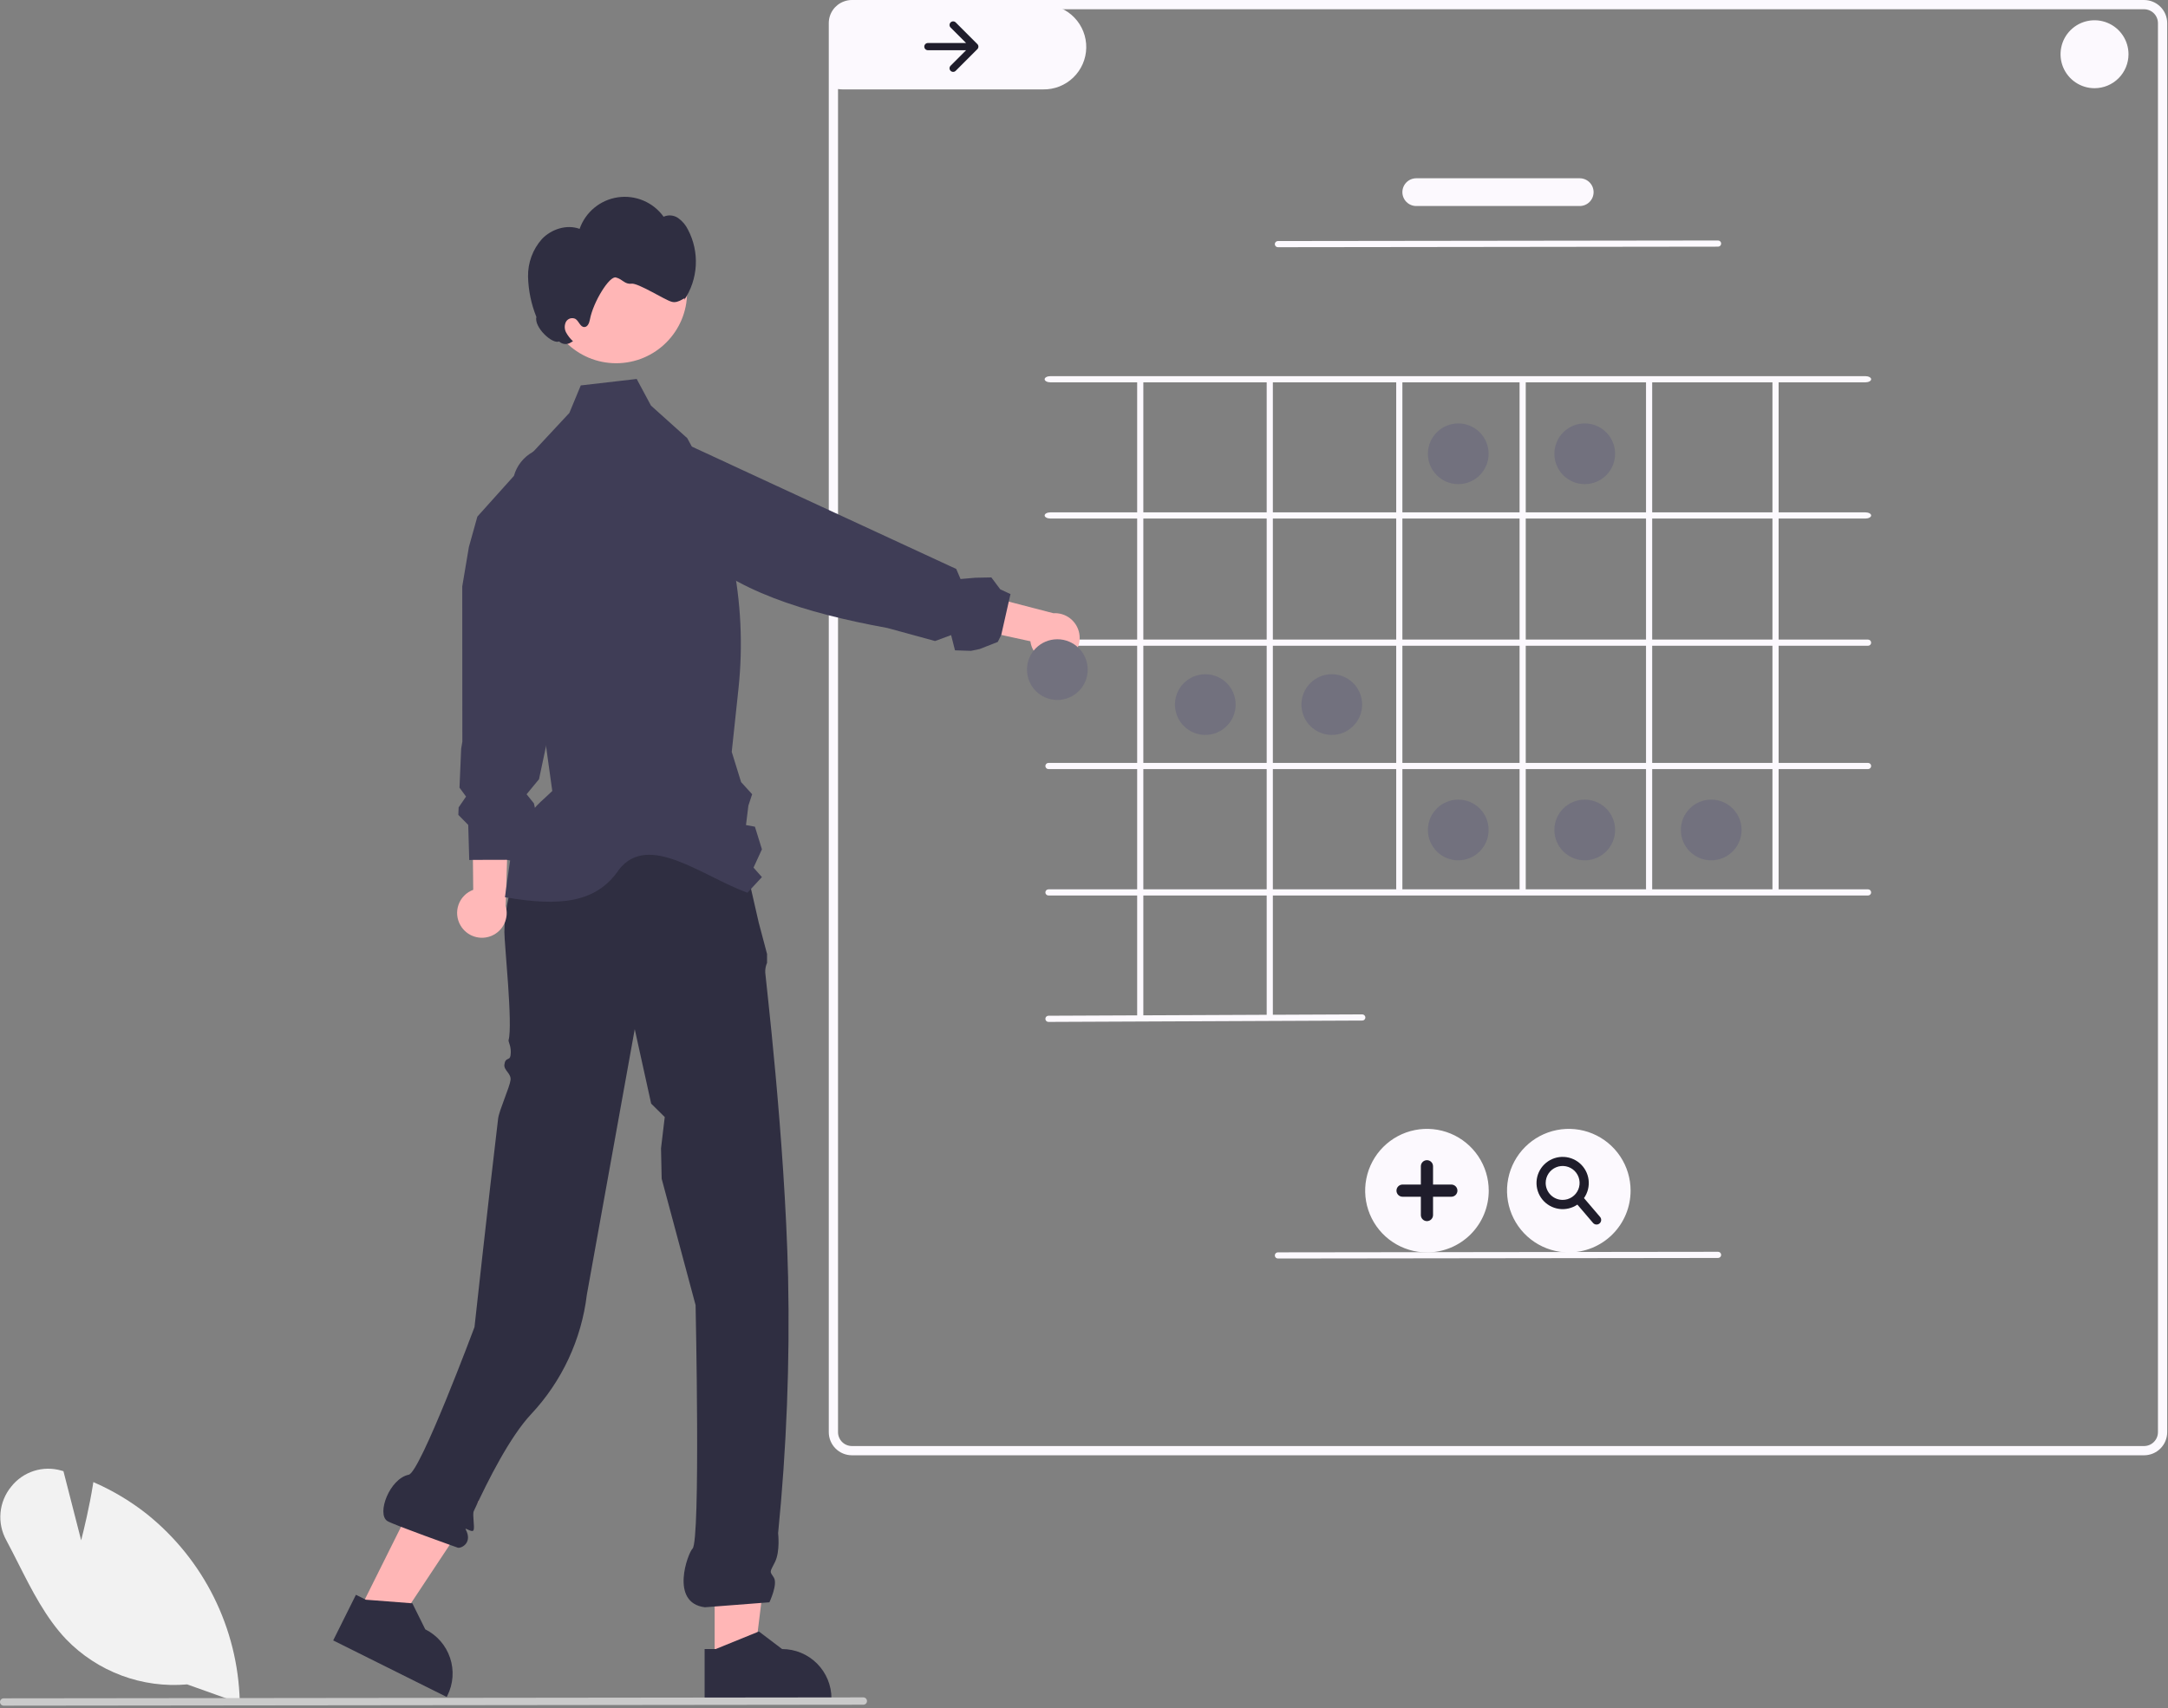 <svg width="703" height="554" viewBox="0 0 703 554" fill="none" xmlns="http://www.w3.org/2000/svg">
<rect x="0" y="0" width="703" height="554" fill="#808080" stroke="none"/>
<g clip-path="url(#clip0_2_2020)">
<path d="M352.231 15.488C352.199 17.295 351.811 19.078 351.09 20.734C350.369 22.391 349.328 23.89 348.028 25.144C346.727 26.399 345.192 27.385 343.511 28.046C341.829 28.707 340.033 29.03 338.227 28.998H273.258C273.022 28.992 272.787 28.986 272.551 28.968C271.943 28.928 271.337 28.846 270.74 28.72V5.721C270.74 4.801 271.021 3.903 271.545 3.147C272.069 2.39 272.812 1.812 273.674 1.49H338.722C342.368 1.559 345.838 3.071 348.371 5.696C350.904 8.32 352.292 11.842 352.231 15.488Z" fill="#FCF9FE"/>
<path d="M695.24 1.63353e-05H276.24C275.338 -0.003 274.442 0.164 273.6 0.49C272.173 1.024 270.942 1.982 270.073 3.235C269.205 4.487 268.74 5.976 268.74 7.5V464.5C268.741 466.489 269.532 468.396 270.938 469.803C272.344 471.209 274.251 471.999 276.24 472H695.24C697.229 471.999 699.137 471.209 700.543 469.803C701.949 468.396 702.74 466.489 702.74 464.5V7.5C702.74 5.511 701.949 3.604 700.543 2.198C699.137 0.791 697.229 0.001 695.24 1.63353e-05ZM699.74 464.5C699.739 465.693 699.264 466.836 698.42 467.68C697.577 468.524 696.433 468.998 695.24 469H276.24C275.047 468.998 273.904 468.524 273.06 467.68C272.217 466.836 271.742 465.693 271.74 464.5V7.5C271.742 6.307 272.217 5.164 273.06 4.32C273.904 3.477 275.047 3.002 276.24 3H695.24C696.433 3.002 697.577 3.477 698.42 4.32C699.264 5.164 699.739 6.307 699.74 7.5V464.5Z" fill="#FCF9FE"/>
<path d="M472.858 157.021C478.294 157.021 482.701 152.615 482.701 147.178C482.701 141.742 478.294 137.335 472.858 137.335C467.422 137.335 463.015 141.742 463.015 147.178C463.015 152.615 467.422 157.021 472.858 157.021Z" fill="#72717E"/>
<path d="M513.871 157.021C519.307 157.021 523.714 152.615 523.714 147.178C523.714 141.742 519.307 137.335 513.871 137.335C508.435 137.335 504.028 141.742 504.028 147.178C504.028 152.615 508.435 157.021 513.871 157.021Z" fill="#72717E"/>
<path d="M390.833 238.361C396.269 238.361 400.676 233.954 400.676 228.518C400.676 223.081 396.269 218.675 390.833 218.675C385.397 218.675 380.99 223.081 380.99 228.518C380.99 233.954 385.397 238.361 390.833 238.361Z" fill="#72717E"/>
<path d="M431.846 238.361C437.282 238.361 441.689 233.954 441.689 228.518C441.689 223.081 437.282 218.675 431.846 218.675C426.41 218.675 422.003 223.081 422.003 228.518C422.003 233.954 426.41 238.361 431.846 238.361Z" fill="#72717E"/>
<path d="M472.858 279.03C478.294 279.03 482.701 274.623 482.701 269.187C482.701 263.751 478.294 259.344 472.858 259.344C467.422 259.344 463.015 263.751 463.015 269.187C463.015 274.623 467.422 279.03 472.858 279.03Z" fill="#72717E"/>
<path d="M513.871 279.03C519.307 279.03 523.714 274.623 523.714 269.187C523.714 263.751 519.307 259.344 513.871 259.344C508.435 259.344 504.028 263.751 504.028 269.187C504.028 274.623 508.435 279.03 513.871 279.03Z" fill="#72717E"/>
<path d="M554.883 279.03C560.32 279.03 564.726 274.623 564.726 269.187C564.726 263.751 560.32 259.344 554.883 259.344C549.447 259.344 545.04 263.751 545.04 269.187C545.04 274.623 549.447 279.03 554.883 279.03Z" fill="#72717E"/>
<path d="M308.242 7.272C308.022 7.492 307.899 7.789 307.899 8.1C307.899 8.41 308.022 8.707 308.242 8.927L313.264 13.95H300.879C300.569 13.951 300.272 14.075 300.054 14.294C299.835 14.513 299.712 14.81 299.712 15.12C299.712 15.43 299.835 15.727 300.054 15.946C300.272 16.165 300.569 16.289 300.879 16.29H313.264L308.242 21.313C308.022 21.532 307.899 21.83 307.899 22.14C307.899 22.451 308.022 22.748 308.242 22.968C308.461 23.187 308.759 23.31 309.069 23.31C309.379 23.31 309.677 23.187 309.896 22.968L316.917 15.947C317.136 15.728 317.259 15.43 317.259 15.12C317.259 14.81 317.136 14.512 316.917 14.293L309.896 7.272C309.677 7.053 309.379 6.93 309.069 6.93C308.759 6.93 308.461 7.053 308.242 7.272Z" fill="#1F1D2B"/>
<path d="M604.887 168.178H340.592C339.57 168.178 338.74 167.73 338.74 167.178C338.74 166.626 339.57 166.178 340.592 166.178H604.887C605.91 166.178 606.739 166.626 606.739 167.178C606.739 167.73 605.91 168.178 604.887 168.178Z" fill="#FCF9FE"/>
<path d="M604.887 124H340.592C339.57 124 338.74 123.552 338.74 123C338.74 122.448 339.57 122 340.592 122H604.887C605.91 122 606.739 122.448 606.739 123C606.739 123.552 605.91 124 604.887 124Z" fill="#FCF9FE"/>
<path d="M605.739 209.441H339.978C339.712 209.441 339.458 209.336 339.271 209.148C339.083 208.961 338.978 208.706 338.978 208.441C338.978 208.176 339.083 207.921 339.271 207.734C339.458 207.546 339.712 207.441 339.978 207.441H605.739C606.004 207.441 606.259 207.546 606.446 207.734C606.634 207.921 606.739 208.176 606.739 208.441C606.739 208.706 606.634 208.961 606.446 209.148C606.259 209.336 606.004 209.441 605.739 209.441Z" fill="#FCF9FE"/>
<path d="M605.739 249.441H339.978C339.712 249.441 339.458 249.336 339.271 249.148C339.083 248.961 338.978 248.706 338.978 248.441C338.978 248.176 339.083 247.921 339.271 247.734C339.458 247.546 339.712 247.441 339.978 247.441H605.739C606.004 247.441 606.259 247.546 606.446 247.734C606.634 247.921 606.739 248.176 606.739 248.441C606.739 248.706 606.634 248.961 606.446 249.148C606.259 249.336 606.004 249.441 605.739 249.441Z" fill="#FCF9FE"/>
<path d="M605.739 290.441H339.978C339.712 290.441 339.458 290.336 339.271 290.148C339.083 289.961 338.978 289.706 338.978 289.441C338.978 289.176 339.083 288.921 339.271 288.734C339.458 288.546 339.712 288.441 339.978 288.441H605.739C606.004 288.441 606.259 288.546 606.446 288.734C606.634 288.921 606.739 289.176 606.739 289.441C606.739 289.706 606.634 289.961 606.446 290.148C606.259 290.336 606.004 290.441 605.739 290.441Z" fill="#FCF9FE"/>
<path d="M574.74 288.38V123.62C574.74 123.278 575.188 123 575.74 123C576.293 123 576.74 123.277 576.74 123.62V288.38C576.74 288.722 576.293 289 575.74 289C575.188 289 574.74 288.722 574.74 288.38Z" fill="#FCF9FE"/>
<path d="M533.74 288.38V123.62C533.74 123.278 534.188 123 534.74 123C535.293 123 535.74 123.277 535.74 123.62V288.38C535.74 288.722 535.293 289 534.74 289C534.188 289 533.74 288.722 533.74 288.38Z" fill="#FCF9FE"/>
<path d="M492.74 288.38V123.62C492.74 123.278 493.188 123 493.74 123C494.293 123 494.74 123.277 494.74 123.62V288.38C494.74 288.722 494.293 289 493.74 289C493.188 289 492.74 288.722 492.74 288.38Z" fill="#FCF9FE"/>
<path d="M452.74 288.38V123.62C452.74 123.278 453.188 123 453.74 123C454.293 123 454.74 123.277 454.74 123.62V288.38C454.74 288.722 454.293 289 453.74 289C453.188 289 452.74 288.722 452.74 288.38Z" fill="#FCF9FE"/>
<path d="M410.74 330.223V123.777C410.797 123.555 410.926 123.358 411.107 123.217C411.288 123.076 411.511 123 411.74 123C411.97 123 412.193 123.076 412.374 123.217C412.555 123.358 412.684 123.555 412.74 123.777V330.223C412.684 330.445 412.555 330.642 412.374 330.783C412.193 330.924 411.97 331 411.74 331C411.511 331 411.288 330.924 411.107 330.783C410.926 330.642 410.797 330.445 410.74 330.223Z" fill="#FCF9FE"/>
<path d="M368.74 330.223V123.777C368.797 123.555 368.926 123.358 369.107 123.217C369.288 123.076 369.511 123 369.74 123C369.97 123 370.193 123.076 370.374 123.217C370.555 123.358 370.684 123.555 370.74 123.777V330.223C370.684 330.445 370.555 330.642 370.374 330.783C370.193 330.924 369.97 331 369.74 331C369.511 331 369.288 330.924 369.107 330.783C368.926 330.642 368.797 330.445 368.74 330.223Z" fill="#FCF9FE"/>
<path d="M339.978 331.441C339.712 331.442 339.458 331.337 339.27 331.15C339.082 330.963 338.976 330.709 338.975 330.444C338.975 330.178 339.08 329.924 339.267 329.736C339.454 329.548 339.708 329.442 339.973 329.441L441.736 329C441.999 329.005 442.25 329.112 442.437 329.297C442.624 329.483 442.733 329.733 442.74 329.996C442.741 330.127 442.716 330.258 442.666 330.379C442.616 330.501 442.543 330.611 442.451 330.704C442.358 330.798 442.248 330.872 442.127 330.922C442.006 330.973 441.876 330.999 441.745 331L339.982 331.441H339.978Z" fill="#FCF9FE"/>
<path d="M414.378 80.178C414.112 80.178 413.858 80.073 413.67 79.886C413.483 79.698 413.377 79.444 413.377 79.179C413.377 78.914 413.482 78.659 413.669 78.472C413.857 78.284 414.111 78.178 414.376 78.178L557.102 78H557.103C557.368 78 557.623 78.105 557.81 78.292C557.998 78.48 558.104 78.734 558.104 78.999C558.104 79.264 557.999 79.519 557.812 79.707C557.624 79.894 557.37 80 557.105 80L414.379 80.178H414.378Z" fill="#FCF9FE"/>
<path d="M462.705 406.203C458.742 406.203 454.869 405.028 451.574 402.826C448.279 400.625 445.711 397.496 444.195 393.835C442.678 390.174 442.281 386.145 443.055 382.259C443.828 378.372 445.736 374.802 448.538 372C451.34 369.198 454.91 367.29 458.796 366.517C462.683 365.744 466.711 366.141 470.372 367.657C474.033 369.174 477.162 371.742 479.364 375.037C481.565 378.331 482.74 382.205 482.74 386.168C482.74 388.799 482.222 391.404 481.215 393.835C480.208 396.266 478.733 398.474 476.872 400.335C475.012 402.195 472.803 403.671 470.372 404.678C467.941 405.685 465.336 406.203 462.705 406.203Z" fill="#FCF9FE"/>
<path d="M470.61 384.191H464.681V378.262C464.681 377.738 464.473 377.235 464.103 376.865C463.732 376.494 463.229 376.286 462.705 376.286C462.181 376.286 461.678 376.494 461.307 376.865C460.937 377.235 460.729 377.738 460.729 378.262V384.191H454.799C454.275 384.191 453.773 384.4 453.402 384.77C453.031 385.141 452.823 385.644 452.823 386.168C452.823 386.692 453.031 387.194 453.402 387.565C453.773 387.936 454.275 388.144 454.799 388.144H460.729V394.073C460.728 394.333 460.779 394.591 460.878 394.831C460.977 395.071 461.122 395.29 461.306 395.474C461.489 395.658 461.708 395.804 461.948 395.903C462.188 396.003 462.445 396.054 462.705 396.054C462.965 396.054 463.222 396.003 463.462 395.903C463.702 395.804 463.921 395.658 464.104 395.474C464.288 395.29 464.433 395.071 464.532 394.831C464.631 394.591 464.682 394.333 464.681 394.073V388.144H470.61C471.135 388.144 471.637 387.936 472.008 387.565C472.379 387.194 472.587 386.692 472.587 386.168C472.587 385.644 472.379 385.141 472.008 384.77C471.637 384.4 471.135 384.191 470.61 384.191Z" fill="#1F1D2B"/>
<path d="M508.705 406.203C504.742 406.203 500.869 405.028 497.574 402.826C494.279 400.625 491.711 397.496 490.195 393.835C488.678 390.174 488.281 386.145 489.055 382.259C489.828 378.372 491.736 374.802 494.538 372C497.34 369.198 500.91 367.29 504.796 366.517C508.683 365.744 512.711 366.141 516.372 367.657C520.033 369.174 523.162 371.742 525.364 375.037C527.565 378.331 528.74 382.205 528.74 386.168C528.74 388.799 528.222 391.404 527.215 393.835C526.208 396.266 524.733 398.474 522.872 400.335C521.012 402.195 518.803 403.671 516.372 404.678C513.941 405.685 511.336 406.203 508.705 406.203Z" fill="#FCF9FE"/>
<path d="M518.846 394.694L513.627 388.584C514.848 386.855 515.379 384.731 515.114 382.63C514.849 380.53 513.807 378.604 512.194 377.233C510.58 375.862 508.512 375.145 506.396 375.222C504.28 375.299 502.27 376.165 500.761 377.65C499.252 379.135 498.353 381.131 498.241 383.245C498.129 385.359 498.813 387.439 500.157 389.074C501.502 390.71 503.41 391.783 505.506 392.082C507.602 392.382 509.734 391.886 511.483 390.693L516.564 396.642C516.823 396.942 517.191 397.128 517.586 397.158C517.982 397.188 518.373 397.06 518.674 396.803C518.976 396.545 519.163 396.179 519.195 395.783C519.227 395.388 519.102 394.996 518.846 394.694ZM501.205 383.668C501.205 382.58 501.528 381.517 502.132 380.612C502.736 379.708 503.595 379.003 504.6 378.586C505.605 378.17 506.711 378.061 507.778 378.273C508.845 378.486 509.825 379.009 510.594 379.779C511.363 380.548 511.887 381.528 512.099 382.595C512.312 383.662 512.203 384.767 511.786 385.772C511.37 386.777 510.665 387.636 509.761 388.241C508.856 388.845 507.793 389.168 506.705 389.168C505.247 389.166 503.849 388.586 502.818 387.555C501.787 386.524 501.207 385.126 501.205 383.668Z" fill="#1F1D2B"/>
<path d="M414.378 408.179C414.112 408.179 413.858 408.074 413.67 407.886C413.483 407.699 413.377 407.445 413.377 407.179C413.377 406.914 413.482 406.66 413.669 406.472C413.857 406.284 414.111 406.179 414.376 406.179L557.102 406H557.103C557.368 406 557.623 406.105 557.81 406.292C557.998 406.48 558.104 406.734 558.104 406.999C558.104 407.264 557.999 407.519 557.812 407.707C557.624 407.894 557.37 408 557.105 408L414.379 408.179H414.378Z" fill="#FCF9FE"/>
<path d="M231.731 539.012L244.488 539.011L250.557 489.808L231.729 489.809L231.731 539.012Z" fill="#FFB6B6"/>
<path d="M228.482 534.845V551.375H269.612V550.855C269.611 546.61 267.924 542.538 264.922 539.535C261.92 536.533 257.848 534.846 253.602 534.845L246.082 529.145L245.692 529.305L232.072 534.845H228.482Z" fill="#2F2E41"/>
<path d="M116.468 522.427L127.885 528.117L155.266 486.788L138.415 478.39L116.468 522.427Z" fill="#FFB6B6"/>
<path d="M108.042 532.045L144.852 550.385L145.082 549.925C146.021 548.044 146.58 545.997 146.728 543.9C146.875 541.802 146.608 539.696 145.941 537.703C145.274 535.709 144.221 533.866 142.842 532.279C141.462 530.692 139.784 529.393 137.902 528.455L133.712 520.005L133.272 519.975L118.632 518.845L118.332 518.695L115.412 517.245L108.042 532.045Z" fill="#2F2E41"/>
<path d="M240.383 274.546L170.042 277.008L169.552 276.296C169.552 276.296 163.552 290.296 163.552 302.296C163.552 306.285 166.327 332.38 164.916 337.318C164.741 337.932 165.948 339.436 165.552 342.296C165.295 344.151 163.878 342.724 163.552 345.296C163.318 347.141 165.813 348.16 165.552 350.296C165.267 352.628 161.835 360.184 161.526 362.779C158.237 390.405 153.859 430.427 153.859 430.427C153.859 430.427 136.272 477.53 132.552 478.296C126.307 479.58 122.092 490.934 125.552 493.296C127.2 494.42 148.496 501.984 148.496 501.984C149.667 502.196 153.327 500.36 150.995 496.018C150.566 495.218 153.126 497.253 153.552 496.296C154.004 495.278 153.116 491.229 153.634 490.099C158.289 479.956 165.435 465.899 172.206 458.681C182.212 448.017 188.548 434.435 190.291 419.916L205.824 333.791L211.147 357.943L215.552 362.296L214.343 372.445L214.552 382.296L225.552 423.296C225.552 423.296 227.202 499.864 224.552 502.296C223.117 503.613 217.027 519.834 228.552 521.296L249.49 519.68C249.49 519.68 252.311 513.735 250.901 511.619C249.49 509.503 249.575 510.081 251.296 506.618C253.017 503.156 252.311 497.288 252.311 497.288C255.054 469.714 256.136 442 255.552 414.295C254.502 368.792 248.142 316.518 248.142 315.453C248.088 314.364 248.289 313.278 248.727 312.28V309.408L246.026 299.231L240.383 274.546Z" fill="#2F2E41"/>
<path d="M149.316 300.131C148.726 299.123 148.365 297.998 148.257 296.835C148.149 295.673 148.297 294.5 148.691 293.401C149.085 292.302 149.715 291.302 150.538 290.473C151.36 289.643 152.354 289.004 153.45 288.601L152.944 238.059L165.41 245.946L163.977 293.848C164.534 295.734 164.379 297.758 163.542 299.537C162.705 301.317 161.245 302.727 159.438 303.502C157.63 304.276 155.602 304.361 153.736 303.739C151.871 303.118 150.298 301.834 149.316 300.131Z" fill="#FFB8B8"/>
<path d="M152.162 278.944L153.223 278.893L153.35 278.896L157.276 278.882L163.742 278.868L164.21 278.862L164.421 278.902L166.629 279.286L166.72 278.694L171.023 270.474L174.331 265.924L173.128 260.562L170.754 257.605L174.786 252.719L175.295 250.306L178.67 234.436L189.856 181.797L189.857 181.765L190.092 180.649L193.73 163.548L192.609 159.248L191.36 154.527C190.561 151.53 188.71 148.921 186.144 147.178C185.031 146.424 183.805 145.852 182.513 145.482C180.866 144.994 179.135 144.851 177.431 145.063L177.412 145.069C176.444 145.189 175.494 145.419 174.578 145.754L174.214 145.896C173.707 146.102 173.214 146.339 172.737 146.607C171.259 147.429 169.96 148.536 168.914 149.865C167.869 151.193 167.098 152.717 166.646 154.346L154.794 167.549L152.709 175.02L152.039 177.419L149.89 190.209L149.922 240.542L149.54 242.822L148.996 255.458L151.121 258.355L148.72 261.866L148.638 263.794L148.621 264.29L151.829 267.547L152.033 274.572L152.162 278.944Z" fill="#3F3D56"/>
<path d="M163.74 291C181.501 294.072 193.411 292.902 200.74 282C210.302 269.824 227.691 284.201 242.363 289.547L244.103 287.667L247.063 284.477L244.343 281.397L247.063 275.457L244.793 268.127L241.893 267.597L242.673 261.287L243.893 257.597L240.313 253.667L237.273 243.857L239.463 223.327C242.46 195.186 236.653 166.808 222.843 142.107L214.533 134.647L211.083 131.547L206.453 122.907L201.563 123.477L188.323 125.007L187.873 126.087L184.623 133.927L172.817 146.609C171.147 148.403 169.878 150.531 169.095 152.853C168.311 155.176 168.031 157.638 168.273 160.077L168.613 163.497L168.863 165.957L170.043 177.797L174.853 226.167L175.213 228.737L179.083 256.547C172.793 262.627 172.41 261.3 169.74 272C169.44 273.19 165.96 275.84 165.74 277C165.43 278.64 163.74 291 163.74 291Z" fill="#3F3D56"/>
<path d="M199.802 117.81C212.502 117.81 222.798 107.514 222.798 94.814C222.798 82.113 212.502 71.817 199.802 71.817C187.101 71.817 176.805 82.113 176.805 94.814C176.805 107.514 187.101 117.81 199.802 117.81Z" fill="#FFB6B6"/>
<path d="M175.742 77.502C178.829 74.289 183.76 72.704 187.947 74.229C188.883 71.549 190.537 69.178 192.727 67.374C194.917 65.569 197.561 64.4 200.37 63.994C203.179 63.588 206.045 63.96 208.657 65.07C211.269 66.18 213.527 67.986 215.184 70.29C215.941 69.95 216.774 69.811 217.601 69.887C218.428 69.963 219.221 70.251 219.904 70.724C221.26 71.688 222.353 72.977 223.081 74.473C224.962 78.044 225.838 82.059 225.617 86.09C225.397 90.12 224.087 94.015 221.828 97.36C222.728 95.543 220.198 98.673 217.732 97.853C215.614 97.297 206.912 91.718 204.74 92C202.569 92.282 201.865 90.531 199.74 90C197.66 89.335 192.349 97.935 191.284 103.626C191.083 104.705 190.593 106.045 189.496 106.069C188.145 106.1 187.74 104.165 186.601 103.438C186.064 103.165 185.442 103.111 184.866 103.288C184.29 103.464 183.805 103.858 183.513 104.385C183.246 104.927 183.113 105.524 183.125 106.128C183.136 106.732 183.291 107.324 183.578 107.855C184.16 108.912 184.909 109.867 185.796 110.685L185.206 111.009C184.625 111.425 183.917 111.626 183.204 111.578C182.49 111.529 181.816 111.235 181.297 110.744C179.1 111.734 173.127 106.146 173.92 102.765C172.252 98.621 171.34 94.212 171.227 89.746C171.135 85.242 172.747 80.868 175.742 77.502Z" fill="#2F2E41"/>
<path d="M344.433 214.577C343.319 214.928 342.142 215.031 340.984 214.878C339.827 214.725 338.717 214.319 337.732 213.691C336.748 213.062 335.914 212.226 335.288 211.24C334.662 210.254 334.26 209.142 334.11 207.984L284.721 197.242L295.181 186.841L341.567 198.886C343.529 198.763 345.468 199.364 347.017 200.576C348.566 201.787 349.616 203.524 349.969 205.459C350.323 207.393 349.954 209.389 348.934 211.07C347.914 212.751 346.312 213.999 344.433 214.577Z" fill="#FFB8B8"/>
<path d="M210.961 143.279C208.099 143.383 205.352 144.438 203.157 146.278C201.942 147.285 200.928 148.513 200.171 149.898C199.337 151.4 198.816 153.055 198.641 154.764L198.642 154.774C198.386 157.291 198.881 159.827 200.065 162.062C201.249 164.298 203.068 166.133 205.293 167.335L221.563 176.152L223.624 177.267C237.487 191.396 260.862 198.782 287.753 203.681L303.213 207.91L308.41 205.981L309.668 210.923L314.843 211.092L317.657 210.507L323.545 208.198L324.67 205.937L324.669 205.927L327.085 195.207L327.102 195.136L327.101 195.126L327.665 192.673L324.344 191.137L321.456 187.278L316.233 187.383L311.47 187.798L310.074 184.533L249.716 156.603L237.218 150.815L237.187 150.796L236.592 150.517L220.288 142.974L215.85 143.114L210.961 143.279Z" fill="#3F3D56"/>
<path d="M342.858 227.021C348.294 227.021 352.701 222.615 352.701 217.178C352.701 211.742 348.294 207.335 342.858 207.335C337.422 207.335 333.015 211.742 333.015 217.178C333.015 222.615 337.422 227.021 342.858 227.021Z" fill="#72717E"/>
<path d="M60.693 546.31C53.472 546.947 46.199 545.962 39.407 543.428C32.615 540.895 26.474 536.876 21.434 531.665C14.843 524.716 10.321 515.773 5.947 507.123C4.674 504.606 3.357 502.004 2.019 499.509C0.526 496.79 -0.118 493.685 0.169 490.596C0.456 487.507 1.662 484.575 3.63 482.177C5.517 479.78 8.078 478.003 10.984 477.075C13.889 476.146 17.006 476.109 19.933 476.969L20.572 477.153L26.316 499.567C27.173 496.224 29.012 488.691 30.174 481.311L30.271 480.693L30.843 480.948C36.841 483.601 42.481 487 47.629 491.063C56.75 498.379 64.168 507.593 69.368 518.066C74.569 528.538 77.426 540.018 77.741 551.706L77.757 552.403L60.693 546.31Z" fill="#F2F2F2"/>
<path d="M279.941 552.901L1.191 553.208C0.875 553.208 0.572 553.083 0.349 552.859C0.125 552.636 0 552.333 0 552.017C0 551.702 0.125 551.399 0.349 551.175C0.572 550.952 0.875 550.827 1.191 550.827L279.941 550.519C280.256 550.52 280.558 550.646 280.78 550.869C281.003 551.092 281.128 551.395 281.128 551.71C281.128 552.025 281.003 552.328 280.78 552.551C280.558 552.774 280.256 552.9 279.941 552.901Z" fill="#CACACA"/>
<path d="M512.24 66.821H459.24C458.047 66.821 456.902 66.346 456.058 65.502C455.214 64.659 454.74 63.514 454.74 62.321C454.74 61.127 455.214 59.983 456.058 59.139C456.902 58.295 458.047 57.821 459.24 57.821H512.24C513.434 57.821 514.578 58.295 515.422 59.139C516.266 59.983 516.74 61.127 516.74 62.321C516.74 63.514 516.266 64.659 515.422 65.502C514.578 66.346 513.434 66.821 512.24 66.821Z" fill="#FCF9FE"/>
<path d="M679.174 28.607C676.995 28.607 674.865 27.961 673.053 26.75C671.241 25.54 669.829 23.819 668.995 21.806C668.161 19.792 667.943 17.577 668.368 15.44C668.793 13.303 669.843 11.339 671.384 9.799C672.924 8.258 674.888 7.208 677.025 6.783C679.162 6.358 681.377 6.576 683.39 7.41C685.404 8.244 687.124 9.656 688.335 11.468C689.546 13.28 690.192 15.41 690.192 17.589C690.192 20.511 689.031 23.314 686.965 25.38C684.899 27.446 682.096 28.607 679.174 28.607Z" fill="#FCF9FE"/>
</g>
<defs>
<clipPath id="clip0_2_2020">
<rect width="702.74" height="553.208" fill="white"/>
</clipPath>
</defs>
</svg>
